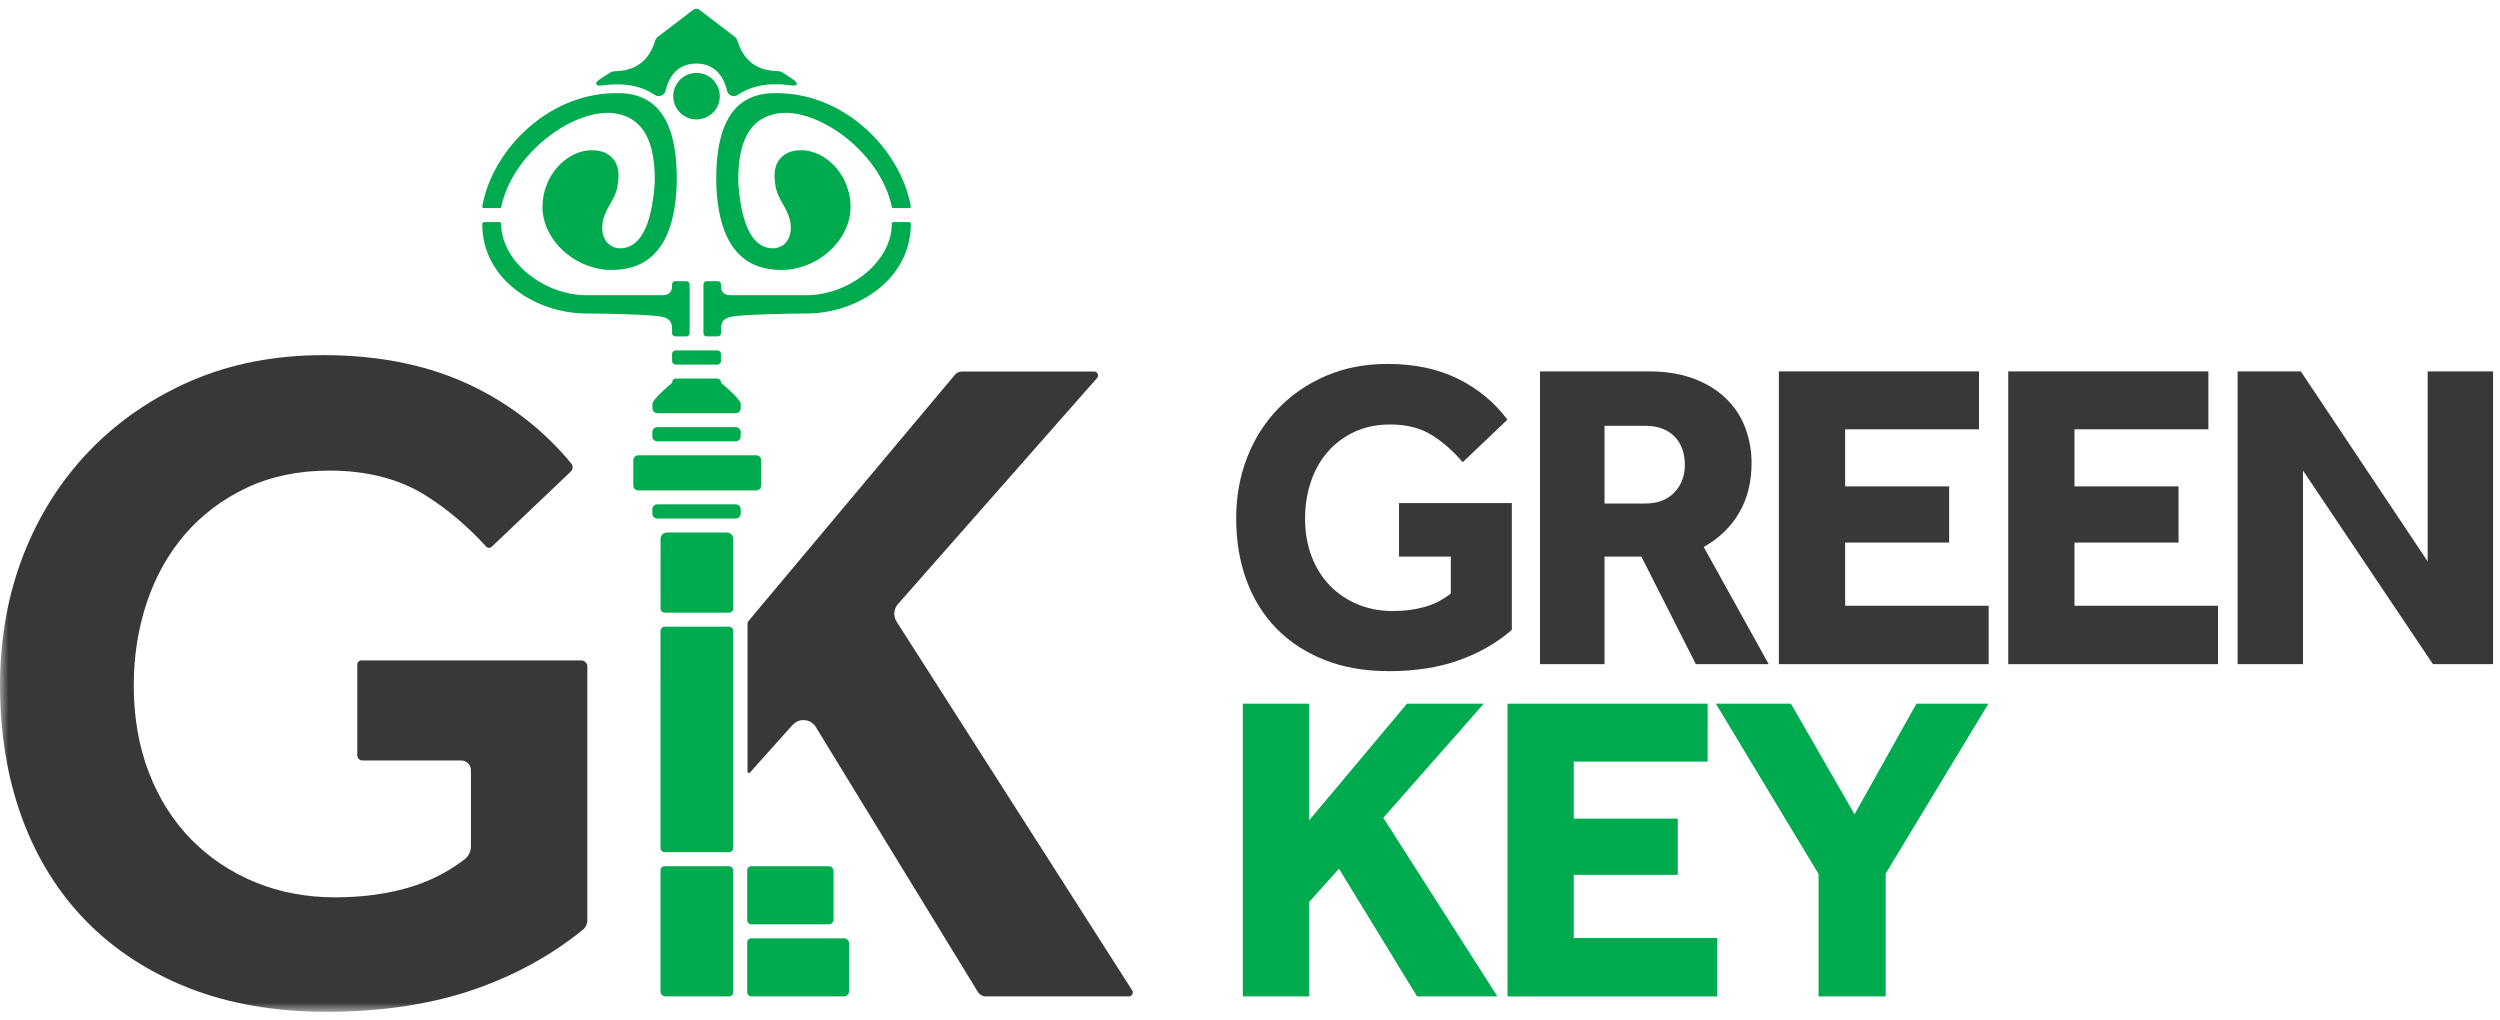 <?xml version="1.0" encoding="UTF-8" standalone="no"?>
<svg width="152px" height="62px" viewBox="0 0 152 62" version="1.1" xmlns="http://www.w3.org/2000/svg" xmlns:xlink="http://www.w3.org/1999/xlink" xmlns:sketch="http://www.bohemiancoding.com/sketch/ns">
    <!-- Generator: sketchtool 3.5.1 (25234) - http://www.bohemiancoding.com/sketch -->
    <title>ic_logo</title>
    <desc>Created with sketchtool.</desc>
    <defs>
        <path id="path-1" d="M0,0.064 L151.579,0.064 L151.579,61.052 L0,61.052"></path>
    </defs>
    <g id="Page-1" stroke="none" stroke-width="1" fill="none" fill-rule="evenodd" sketch:type="MSPage">
        <g id="TVBWEB--1661-mysymphonyAppLogin2" sketch:type="MSArtboardGroup" transform="translate(-928, -345)">
            <g id="ic_logo" sketch:type="MSLayerGroup" transform="translate(928, 345.467)">
                <g id="Group-3">
                    <mask id="mask-2" sketch:name="Clip 2" fill="white">
                        <use xlink:href="#path-1"></use>
                    </mask>
                    <g id="Clip-2"></g>
                    <path d="M19.847,61.052 C16.727,61.052 13.907,60.562 11.463,59.597 C9.027,58.633 6.931,57.266 5.236,55.533 C3.539,53.799 2.23,51.695 1.344,49.279 C0.452,46.853 -0,44.136 -0,41.206 C-0,38.358 0.48,35.684 1.428,33.26 C2.372,30.839 3.734,28.702 5.472,26.907 C7.21,25.113 9.299,23.685 11.682,22.663 C14.063,21.643 16.751,21.125 19.671,21.125 C23.125,21.125 26.188,21.767 28.778,23.033 C31.119,24.178 33.121,25.754 34.737,27.718 C34.855,27.862 34.84,28.076 34.704,28.205 L29.899,32.775 C29.801,32.868 29.647,32.861 29.556,32.761 C28.417,31.513 27.167,30.461 25.836,29.63 C24.254,28.645 22.298,28.145 20.022,28.145 C18.157,28.145 16.465,28.497 14.995,29.192 C13.526,29.885 12.266,30.836 11.247,32.018 C10.23,33.199 9.447,34.599 8.921,36.179 C8.398,37.746 8.132,39.438 8.132,41.206 C8.132,43.136 8.44,44.914 9.047,46.49 C9.655,48.074 10.522,49.445 11.622,50.566 C12.721,51.686 14.032,52.563 15.517,53.173 C17,53.782 18.634,54.091 20.373,54.091 C21.979,54.091 23.467,53.897 24.795,53.514 C26.062,53.149 27.221,52.568 28.24,51.785 C28.485,51.597 28.633,51.309 28.633,51 L28.633,46.364 C28.633,46.036 28.367,45.77 28.038,45.77 L22.033,45.77 C21.862,45.77 21.723,45.631 21.723,45.46 L21.723,39.936 C21.723,39.798 21.835,39.687 21.972,39.687 L35.34,39.687 C35.545,39.687 35.711,39.853 35.711,40.058 L35.711,55.486 C35.711,55.707 35.614,55.917 35.444,56.057 C33.572,57.581 31.39,58.789 28.951,59.648 C26.307,60.58 23.243,61.052 19.847,61.052" id="Fill-1" fill="#383838" sketch:type="MSShapeGroup" mask="url(#mask-2)"></path>
                </g>
                <path d="M59.939,60.116 C59.741,60.116 59.558,60.013 59.455,59.844 L49.602,43.736 C49.411,43.425 49.055,43.261 48.681,43.328 C48.476,43.365 48.295,43.489 48.156,43.645 L45.602,46.498 C45.549,46.558 45.45,46.52 45.45,46.44 L45.45,37.452 C45.45,37.392 45.471,37.333 45.51,37.287 L58.055,22.324 C58.162,22.195 58.321,22.121 58.489,22.121 L66.522,22.121 C66.728,22.121 66.837,22.363 66.701,22.517 L54.594,36.264 C54.335,36.558 54.301,36.994 54.512,37.325 L68.837,59.748 C68.938,59.907 68.825,60.116 68.636,60.116 L59.939,60.116 Z" id="Fill-4" fill="#383838" sketch:type="MSShapeGroup"></path>
                <path d="M85.06,30.119 L91.919,30.119 L91.919,37.831 C90.993,38.632 89.912,39.251 88.676,39.686 C87.44,40.122 86.03,40.339 84.447,40.339 C82.987,40.339 81.685,40.113 80.537,39.659 C79.389,39.205 78.415,38.569 77.615,37.751 C76.814,36.933 76.205,35.955 75.787,34.816 C75.368,33.677 75.16,32.423 75.16,31.053 C75.16,29.718 75.382,28.482 75.827,27.344 C76.271,26.205 76.903,25.213 77.721,24.368 C78.539,23.523 79.509,22.86 80.63,22.38 C81.751,21.9 82.996,21.659 84.367,21.659 C85.985,21.659 87.404,21.957 88.623,22.553 C89.841,23.149 90.851,23.981 91.652,25.048 L88.93,27.637 C88.36,26.961 87.733,26.41 87.049,25.983 C86.363,25.555 85.522,25.342 84.527,25.342 C83.708,25.342 82.979,25.493 82.338,25.795 C81.698,26.098 81.155,26.507 80.71,27.023 C80.266,27.54 79.927,28.144 79.696,28.838 C79.465,29.532 79.349,30.27 79.349,31.053 C79.349,31.907 79.482,32.681 79.75,33.375 C80.017,34.068 80.39,34.66 80.87,35.149 C81.351,35.639 81.916,36.017 82.565,36.284 C83.215,36.551 83.921,36.684 84.687,36.684 C85.398,36.684 86.048,36.599 86.635,36.43 C87.222,36.261 87.747,35.99 88.209,35.616 L88.209,33.375 L85.06,33.375 L85.06,30.119 Z" id="Fill-6" fill="#383838" sketch:type="MSShapeGroup"></path>
                <path d="M100.037,30.146 C100.784,30.146 101.371,29.923 101.798,29.478 C102.225,29.034 102.438,28.473 102.438,27.797 C102.438,27.068 102.225,26.489 101.798,26.062 C101.371,25.636 100.784,25.422 100.037,25.422 L97.555,25.422 L97.555,30.146 L100.037,30.146 Z M93.632,22.113 L100.25,22.113 C101.282,22.113 102.189,22.259 102.972,22.553 C103.755,22.847 104.409,23.247 104.934,23.754 C105.458,24.261 105.85,24.852 106.108,25.529 C106.366,26.205 106.495,26.926 106.495,27.69 C106.495,28.847 106.241,29.856 105.734,30.719 C105.227,31.582 104.511,32.272 103.586,32.788 L107.536,39.913 L103.106,39.913 L99.796,33.375 L97.555,33.375 L97.555,39.913 L93.632,39.913 L93.632,22.113 Z" id="Fill-8" fill="#383838" sketch:type="MSShapeGroup"></path>
                <path d="M108.155,22.113 L120.323,22.113 L120.323,25.636 L112.184,25.636 L112.184,29.105 L118.509,29.105 L118.509,32.521 L112.184,32.521 L112.184,36.363 L120.911,36.363 L120.911,39.913 L108.155,39.913 L108.155,22.113 Z" id="Fill-10" fill="#383838" sketch:type="MSShapeGroup"></path>
                <path d="M122.101,22.113 L134.27,22.113 L134.27,25.636 L126.13,25.636 L126.13,29.105 L132.455,29.105 L132.455,32.521 L126.13,32.521 L126.13,36.363 L134.857,36.363 L134.857,39.913 L122.101,39.913 L122.101,22.113 Z" id="Fill-12" fill="#383838" sketch:type="MSShapeGroup"></path>
                <path d="M136.047,22.113 L139.89,22.113 L147.602,33.668 L147.602,22.113 L151.578,22.113 L151.578,39.913 L147.923,39.913 L140.023,28.144 L140.023,39.913 L136.047,39.913 L136.047,22.113 Z" id="Fill-14" fill="#383838" sketch:type="MSShapeGroup"></path>
                <path d="M75.564,42.316 L79.593,42.316 L79.593,49.414 L85.545,42.316 L90.215,42.316 L84.104,49.254 L91.042,60.116 L86.158,60.116 L81.408,52.35 L79.593,54.378 L79.593,60.116 L75.564,60.116 L75.564,42.316 Z" id="Fill-16" fill="#00AA4E" sketch:type="MSShapeGroup"></path>
                <path d="M91.656,42.316 L103.825,42.316 L103.825,45.838 L95.685,45.838 L95.685,49.307 L102.01,49.307 L102.01,52.724 L95.685,52.724 L95.685,56.566 L104.412,56.566 L104.412,60.116 L91.656,60.116 L91.656,42.316 Z" id="Fill-18" fill="#00AA4E" sketch:type="MSShapeGroup"></path>
                <path d="M110.568,52.67 L104.323,42.316 L108.887,42.316 L112.756,49.041 L116.52,42.316 L120.896,42.316 L114.651,52.644 L114.651,60.116 L110.568,60.116 L110.568,52.67 Z" id="Fill-20" fill="#00AA4E" sketch:type="MSShapeGroup"></path>
                <path d="M51.324,56.582 L45.684,56.582 C45.543,56.582 45.429,56.696 45.429,56.837 L45.429,59.861 C45.429,60.002 45.543,60.116 45.684,60.116 L51.324,60.116 C51.486,60.116 51.619,59.983 51.619,59.82 L51.619,56.877 C51.619,56.715 51.486,56.582 51.324,56.582" id="Fill-22" fill="#00AA4E" sketch:type="MSShapeGroup"></path>
                <path d="M50.383,55.732 C50.546,55.732 50.679,55.599 50.679,55.436 L50.679,52.493 C50.679,52.331 50.546,52.198 50.383,52.198 L45.684,52.198 C45.543,52.198 45.429,52.312 45.429,52.453 L45.429,55.476 C45.429,55.618 45.543,55.732 45.684,55.732 L50.383,55.732 Z" id="Fill-24" fill="#00AA4E" sketch:type="MSShapeGroup"></path>
                <path d="M45.034,30.764 L45.034,30.494 C45.034,30.331 44.901,30.198 44.738,30.198 L39.959,30.198 C39.796,30.198 39.663,30.331 39.663,30.494 L39.663,30.764 C39.663,30.927 39.796,31.06 39.959,31.06 L44.738,31.06 C44.901,31.06 45.034,30.927 45.034,30.764" id="Fill-26" fill="#00AA4E" sketch:type="MSShapeGroup"></path>
                <path d="M39.959,26.366 L44.738,26.366 C44.901,26.366 45.034,26.233 45.034,26.07 L45.034,25.8 C45.034,25.637 44.901,25.504 44.738,25.504 L39.959,25.504 C39.796,25.504 39.663,25.637 39.663,25.8 L39.663,26.07 C39.663,26.233 39.796,26.366 39.959,26.366" id="Fill-28" fill="#00AA4E" sketch:type="MSShapeGroup"></path>
                <path d="M41.082,21.699 L43.615,21.699 C43.736,21.699 43.835,21.6 43.835,21.479 L43.835,21.058 C43.835,20.937 43.736,20.838 43.615,20.838 L41.082,20.838 C40.961,20.838 40.862,20.937 40.862,21.058 L40.862,21.479 C40.862,21.6 40.961,21.699 41.082,21.699" id="Fill-30" fill="#00AA4E" sketch:type="MSShapeGroup"></path>
                <path d="M46.279,29.052 L46.279,27.512 C46.279,27.349 46.145,27.215 45.983,27.215 L38.801,27.215 C38.639,27.215 38.505,27.349 38.505,27.512 L38.505,29.052 C38.505,29.215 38.639,29.348 38.801,29.348 L45.983,29.348 C46.145,29.348 46.279,29.215 46.279,29.052" id="Fill-32" fill="#00AA4E" sketch:type="MSShapeGroup"></path>
                <path d="M39.965,24.654 L42.348,24.654 L42.355,24.654 L44.738,24.654 C44.901,24.654 45.034,24.521 45.034,24.358 C45.034,24.358 45.039,24.153 45.034,24.088 C45.011,23.824 44.286,23.186 43.864,22.831 C43.846,22.816 43.835,22.793 43.835,22.769 C43.835,22.648 43.736,22.549 43.615,22.549 L42.354,22.549 L42.349,22.549 L41.087,22.549 C40.966,22.549 40.867,22.648 40.867,22.769 C40.867,22.793 40.857,22.816 40.838,22.831 C40.417,23.186 39.692,23.824 39.669,24.088 C39.663,24.153 39.669,24.358 39.669,24.358 C39.669,24.521 39.802,24.654 39.965,24.654" id="Fill-34" fill="#00AA4E" sketch:type="MSShapeGroup"></path>
                <path d="M44.58,36.528 L44.58,32.297 C44.58,32.084 44.405,31.91 44.192,31.91 L40.549,31.91 C40.336,31.91 40.162,32.084 40.162,32.297 L40.161,36.528 C40.161,36.669 40.275,36.783 40.416,36.783 L44.324,36.783 C44.465,36.783 44.58,36.669 44.58,36.528" id="Fill-36" fill="#00AA4E" sketch:type="MSShapeGroup"></path>
                <path d="M43.763,5.381 C43.763,6.162 43.129,6.795 42.348,6.795 C41.567,6.795 40.934,6.162 40.934,5.381 C40.934,4.6 41.567,3.967 42.348,3.967 C43.129,3.967 43.763,4.6 43.763,5.381" id="Fill-38" fill="#00AA4E" sketch:type="MSShapeGroup"></path>
                <path d="M47.281,3.857 C46.105,3.831 45.233,3.304 44.846,2.032 C44.815,1.928 44.754,1.833 44.667,1.766 L42.516,0.123 C42.408,0.044 42.262,0.044 42.154,0.123 L40.003,1.766 C39.916,1.833 39.855,1.928 39.823,2.032 C39.437,3.304 38.564,3.84 37.389,3.865 C37.279,3.867 37.171,3.897 37.079,3.957 L36.539,4.306 C36.003,4.636 36.314,4.77 36.539,4.734 C37.949,4.535 39.003,4.754 39.819,5.307 C40.062,5.471 40.4,5.336 40.467,5.05 C40.704,4.038 41.318,3.398 42.335,3.398 C43.351,3.398 43.966,4.039 44.203,5.05 C44.27,5.336 44.608,5.471 44.851,5.307 C45.667,4.754 46.721,4.527 48.131,4.725 C48.356,4.761 48.73,4.69 48.131,4.303 L47.591,3.949 C47.499,3.889 47.391,3.859 47.281,3.857" id="Fill-40" fill="#00AA4E" sketch:type="MSShapeGroup"></path>
                <path d="M55.376,12.08 C54.755,8.594 51.241,5.028 46.912,5.201 C44.553,5.291 43.497,7.189 43.549,10.625 C43.665,14.919 45.553,16.1 47.943,15.929 C49.955,15.691 51.517,14.129 51.7,12.441 C51.898,10.003 49.756,8.153 47.955,8.796 C47.088,9.195 46.981,10 47.17,10.962 C47.365,11.748 47.827,12.122 48.018,12.882 C48.226,13.709 47.928,14.548 47.057,14.631 C45.857,14.675 45.073,13.415 44.887,10.625 C44.847,8.021 45.668,6.836 46.978,6.496 C49.349,5.813 53.504,8.622 54.225,12.126 C54.231,12.161 54.269,12.184 54.305,12.184 L55.289,12.183 C55.343,12.183 55.385,12.133 55.376,12.08" id="Fill-42" fill="#00AA4E" sketch:type="MSShapeGroup"></path>
                <path d="M42.961,16.63 C42.854,16.63 42.768,16.717 42.768,16.823 L42.768,19.794 C42.768,19.901 42.854,19.988 42.961,19.988 L43.642,19.988 C43.749,19.988 43.836,19.901 43.836,19.794 L43.836,19.428 C43.87,18.982 44.146,18.861 44.476,18.788 C45.053,18.66 47.906,18.593 49.05,18.593 C52.071,18.593 55.377,16.559 55.377,13.146 C55.377,13.086 55.331,13.036 55.272,13.036 L54.325,13.036 C54.274,13.036 54.225,13.074 54.225,13.126 C54.225,15.467 51.598,17.477 49.05,17.48 C47.846,17.481 46.19,17.48 44.388,17.48 C44.058,17.48 43.851,17.308 43.836,16.962 L43.836,16.823 C43.836,16.717 43.75,16.631 43.644,16.63 L42.961,16.63 Z" id="Fill-44" fill="#00AA4E" sketch:type="MSShapeGroup"></path>
                <path d="M29.321,12.08 C29.941,8.594 33.455,5.028 37.785,5.201 C40.143,5.291 41.199,7.189 41.147,10.625 C41.031,14.919 39.143,16.1 36.753,15.929 C34.742,15.691 33.179,14.129 32.997,12.441 C32.798,10.003 34.94,8.153 36.742,8.796 C37.609,9.195 37.715,10 37.526,10.962 C37.332,11.748 36.87,12.122 36.678,12.882 C36.47,13.709 36.768,14.548 37.64,14.631 C38.839,14.675 39.623,13.415 39.809,10.625 C39.85,8.021 39.029,6.836 37.718,6.496 C35.347,5.813 31.192,8.622 30.472,12.126 C30.465,12.161 30.427,12.184 30.391,12.184 L29.408,12.183 C29.354,12.183 29.311,12.133 29.321,12.08" id="Fill-46" fill="#00AA4E" sketch:type="MSShapeGroup"></path>
                <path d="M41.735,16.63 C41.842,16.63 41.929,16.717 41.929,16.823 L41.929,19.794 C41.929,19.901 41.842,19.988 41.735,19.988 L41.054,19.988 C40.948,19.988 40.861,19.901 40.861,19.794 L40.861,19.428 C40.827,18.982 40.55,18.861 40.221,18.788 C39.643,18.66 36.791,18.593 35.646,18.593 C32.625,18.593 29.319,16.559 29.32,13.146 C29.32,13.086 29.365,13.036 29.424,13.036 L30.371,13.036 C30.422,13.036 30.472,13.074 30.472,13.126 C30.472,15.467 33.099,17.477 35.646,17.48 C36.85,17.481 38.507,17.48 40.309,17.48 C40.638,17.48 40.845,17.308 40.861,16.962 L40.861,16.823 C40.861,16.717 40.947,16.631 41.052,16.63 L41.735,16.63 Z" id="Fill-48" fill="#00AA4E" sketch:type="MSShapeGroup"></path>
                <path d="M44.324,37.633 L40.416,37.633 C40.275,37.633 40.161,37.747 40.161,37.888 L40.16,51.093 C40.16,51.234 40.274,51.348 40.415,51.348 L44.324,51.348 C44.465,51.348 44.58,51.234 44.58,51.093 L44.58,37.888 C44.58,37.747 44.465,37.633 44.324,37.633" id="Fill-50" fill="#00AA4E" sketch:type="MSShapeGroup"></path>
                <path d="M44.58,52.453 C44.58,52.312 44.465,52.198 44.324,52.198 L40.415,52.198 C40.274,52.198 40.16,52.312 40.16,52.453 L40.16,59.82 C40.16,59.983 40.293,60.116 40.455,60.116 L44.324,60.116 C44.465,60.116 44.58,60.002 44.58,59.861 L44.58,52.453 Z" id="Fill-52" fill="#00AA4E" sketch:type="MSShapeGroup"></path>
            </g>
        </g>
    </g>
</svg>